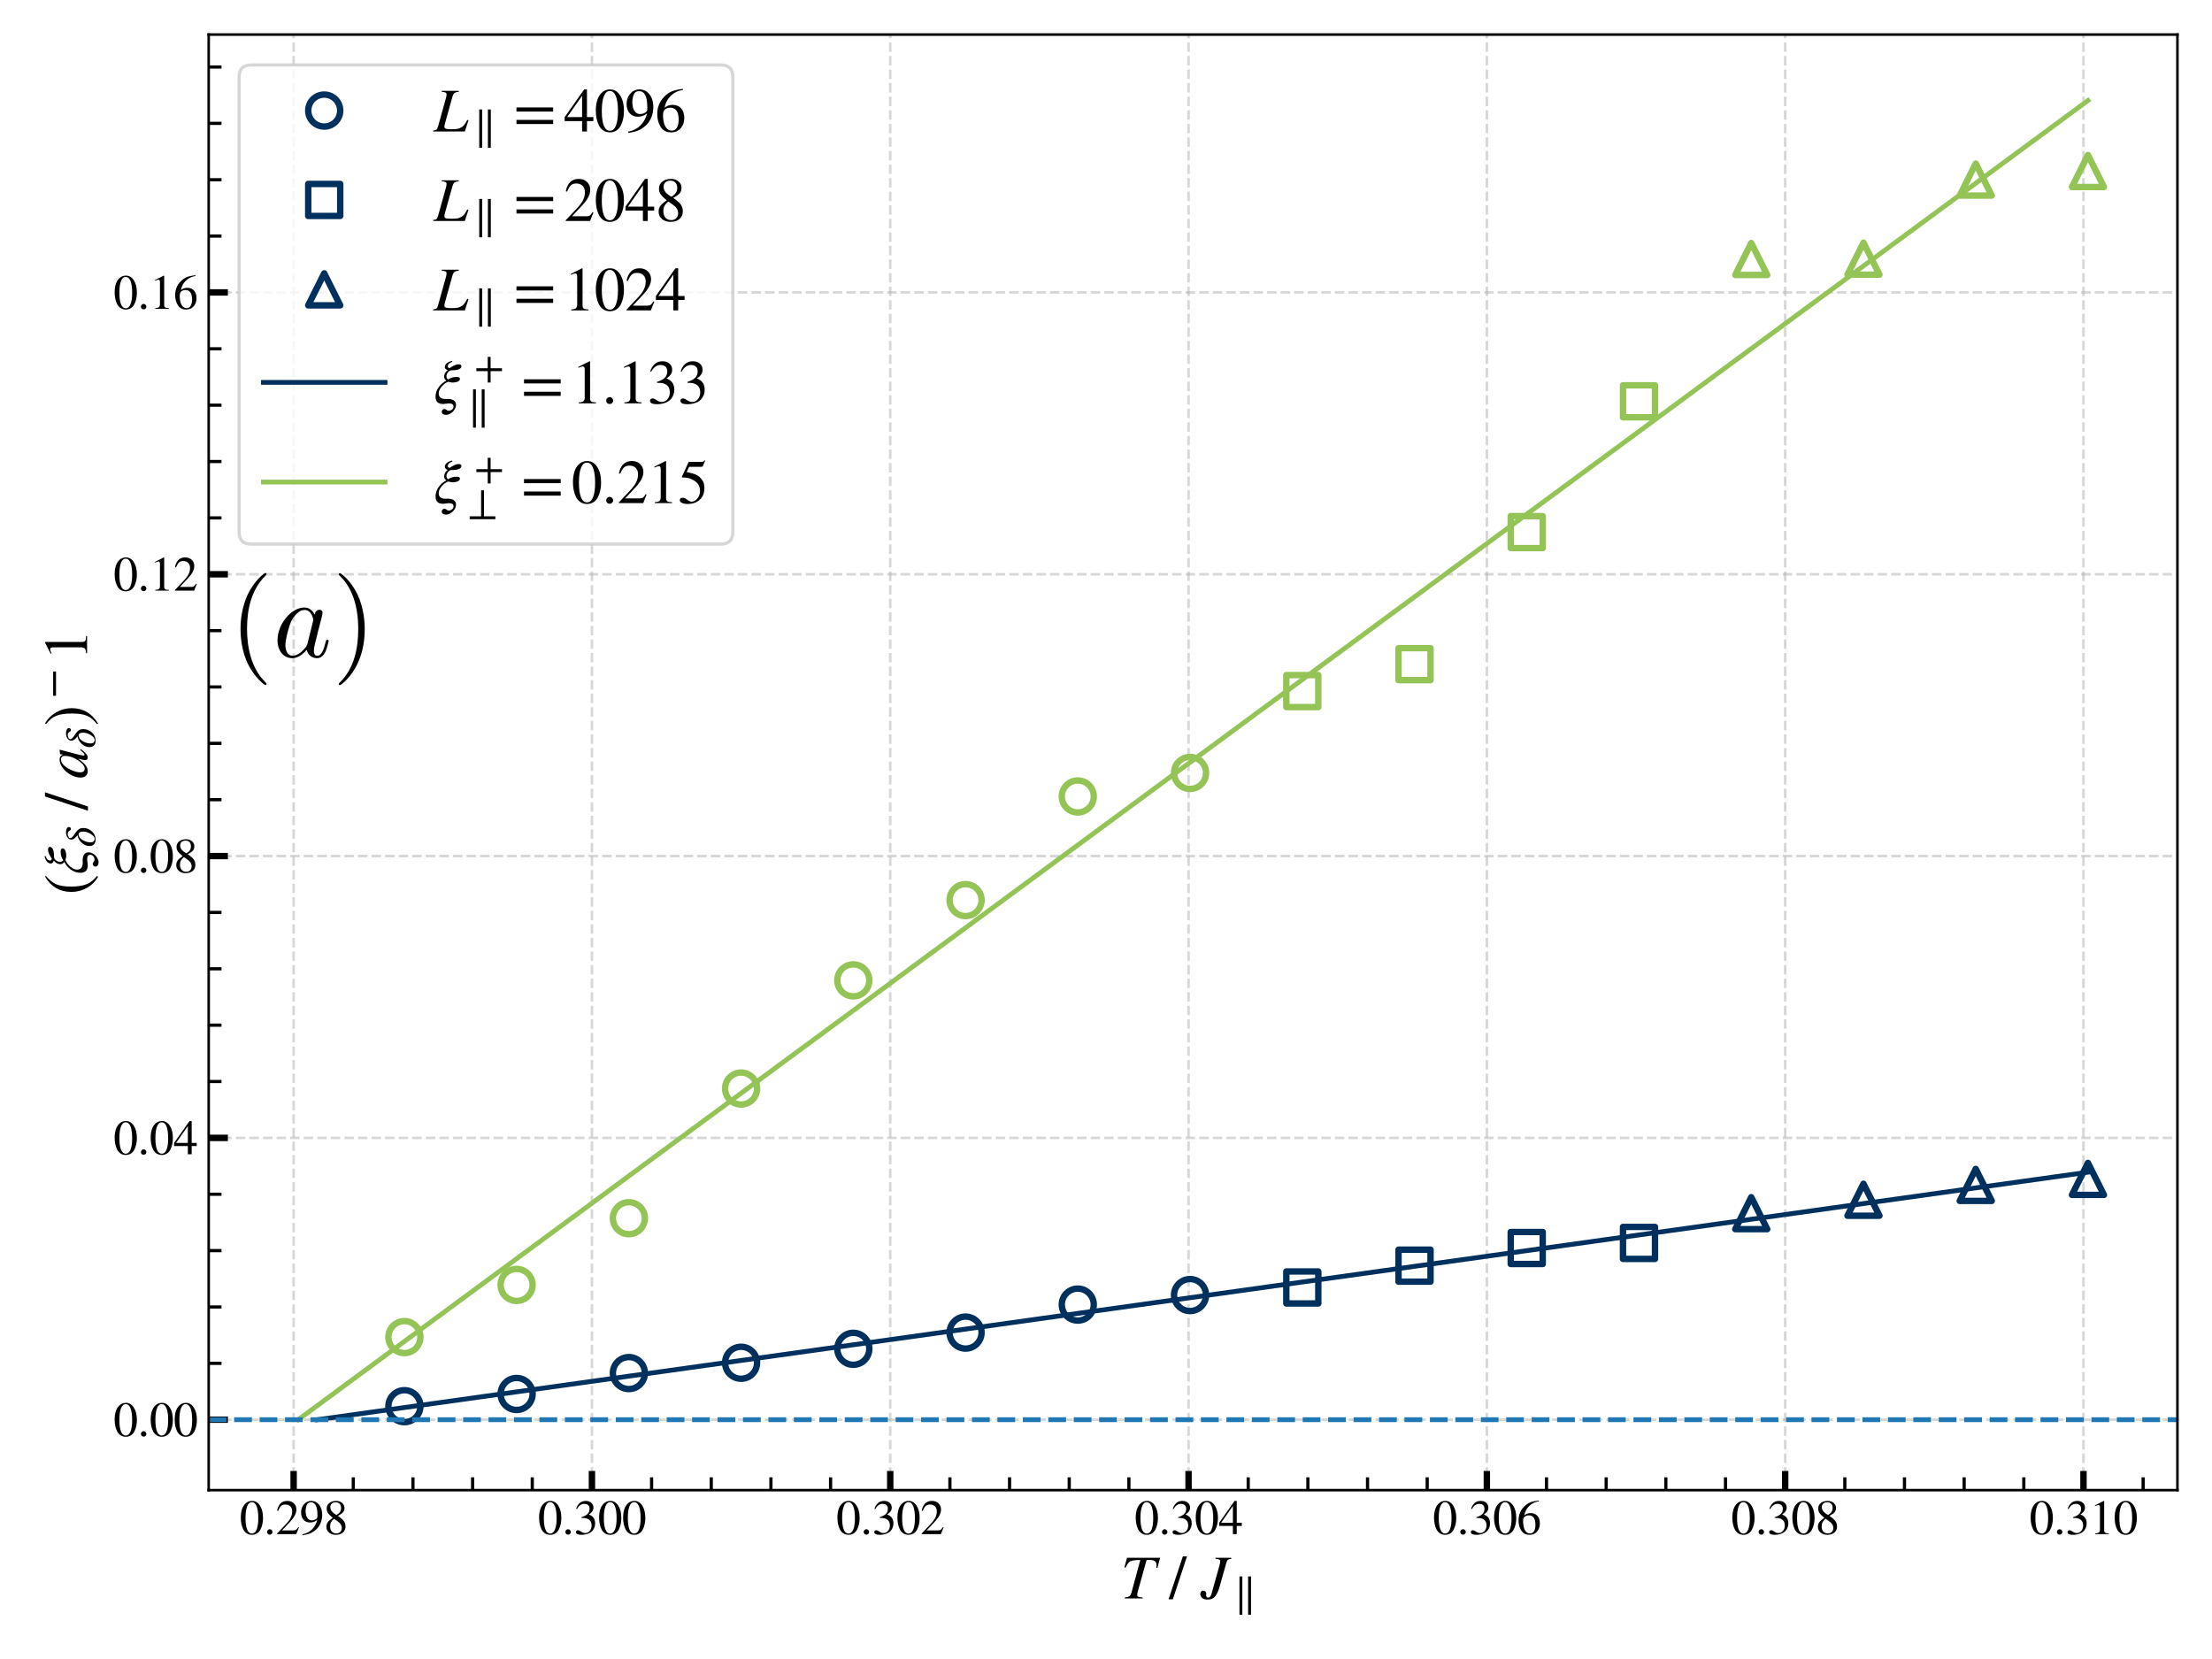 <?xml version="1.0" encoding="UTF-8" standalone="no"?>
<svg
   width="691.2pt"
   height="518.4pt"
   viewBox="0 0 691.2 518.4"
   version="1.1"
   id="svg874"
   sodipodi:docname="xi-inv-divergence-30-3-svg.svg"
   inkscape:version="1.1.2 (0a00cf5339, 2022-02-04)"
   xmlns:inkscape="http://www.inkscape.org/namespaces/inkscape"
   xmlns:sodipodi="http://sodipodi.sourceforge.net/DTD/sodipodi-0.dtd"
   xmlns:xlink="http://www.w3.org/1999/xlink"
   xmlns="http://www.w3.org/2000/svg"
   xmlns:svg="http://www.w3.org/2000/svg"
   xmlns:rdf="http://www.w3.org/1999/02/22-rdf-syntax-ns#"
   xmlns:cc="http://creativecommons.org/ns#"
   xmlns:dc="http://purl.org/dc/elements/1.1/">
  <sodipodi:namedview
     id="namedview876"
     pagecolor="#ffffff"
     bordercolor="#666666"
     borderopacity="1.0"
     inkscape:pageshadow="2"
     inkscape:pageopacity="0.0"
     inkscape:pagecheckerboard="0"
     inkscape:document-units="pt"
     showgrid="false"
     inkscape:zoom="0.63151039"
     inkscape:cx="935.05984"
     inkscape:cy="453.67425"
     inkscape:window-width="2490"
     inkscape:window-height="1376"
     inkscape:window-x="70"
     inkscape:window-y="27"
     inkscape:window-maximized="1"
     inkscape:current-layer="svg874" />
  <defs
     id="defs6">
    <style
       type="text/css"
       id="style4">*{stroke-linejoin: round; stroke-linecap: butt}</style>
  </defs>
  <g
     id="figure_1">
    <g
       id="patch_1">
      <path
         d="M 0 518.4  L 691.2 518.4  L 691.2 0  L 0 0  z "
         style="fill: #ffffff"
         id="path8" />
    </g>
    <g
       id="axes_1">
      <g
         id="patch_2">
        <path
           d="M 65.213 465.637  L 680.4 465.637  L 680.4 10.8  L 65.213 10.8  z "
           style="fill: #ffffff"
           id="path11" />
      </g>
      <g
         id="matplotlib.axis_1">
        <g
           id="xtick_1">
          <g
             id="line2d_1">
            <path
               d="M 278.18 465.637  L 278.18 10.8  "
               clip-path="url(#p2e3b9032fc)"
               style="fill: none; stroke-dasharray: 2.96,1.28; stroke-dashoffset: 0; stroke: #b0b0b0; stroke-opacity: 0.5; stroke-width: 0.8"
               id="path14" />
          </g>
          <g
             id="line2d_2">
            <defs
               id="defs18">
              <path
                 id="mdb0dcfff17"
                 d="M 0 0  L 0 -6  "
                 style="stroke: #000000; stroke-width: 2" />
            </defs>
            <g
               id="g22">
              <use
                 xlink:href="#mdb0dcfff17"
                 x="278.18"
                 y="465.637"
                 style="stroke: #000000; stroke-width: 2"
                 id="use20" />
            </g>
          </g>
          <g
             id="text_1">
            <!-- 0.302 -->
            <g
               transform="translate(261.305 479.381) scale(0.15 -0.15)"
               id="g41">
              <defs
                 id="defs29">
                <path
                   id="STIXGeneral-Regular-30"
                   d="M 3046 2112  Q 3046 1683 2963 1302  Q 2880 922 2717 602  Q 2554 282 2266 96  Q 1978 -90 1600 -90  Q 1210 -90 915 108  Q 621 307 461 640  Q 301 973 227 1350  Q 154 1728 154 2150  Q 154 2746 301 3222  Q 448 3699 790 4012  Q 1133 4326 1626 4326  Q 2253 4326 2649 3712  Q 3046 3098 3046 2112  z M 2432 2080  Q 2432 3091 2217 3625  Q 2003 4160 1587 4160  Q 1190 4160 979 3622  Q 768 3085 768 2106  Q 768 1120 979 598  Q 1190 77 1600 77  Q 2003 77 2217 598  Q 2432 1120 2432 2080  z "
                   transform="scale(0.016)" />
                <path
                   id="STIXGeneral-Regular-2e"
                   d="M 1158 275  Q 1158 134 1052 32  Q 947 -70 800 -70  Q 653 -70 550 32  Q 448 134 448 281  Q 448 429 553 534  Q 659 640 806 640  Q 947 640 1052 531  Q 1158 422 1158 275  z "
                   transform="scale(0.016)" />
                <path
                   id="STIXGeneral-Regular-33"
                   d="M 390 3264  L 288 3290  Q 435 3770 748 4048  Q 1062 4326 1542 4326  Q 1990 4326 2265 4083  Q 2541 3840 2541 3450  Q 2541 2925 1946 2566  Q 2298 2413 2477 2227  Q 2758 1914 2758 1402  Q 2758 890 2464 506  Q 2246 211 1840 60  Q 1434 -90 979 -90  Q 262 -90 262 275  Q 262 378 339 442  Q 416 506 525 506  Q 685 506 915 339  Q 1197 141 1466 141  Q 1818 141 2058 425  Q 2298 710 2298 1120  Q 2298 1856 1632 2048  Q 1434 2112 979 2112  L 979 2202  Q 1338 2323 1517 2432  Q 2035 2726 2035 3290  Q 2035 3610 1852 3776  Q 1670 3942 1344 3942  Q 768 3942 390 3264  z "
                   transform="scale(0.016)" />
                <path
                   id="STIXGeneral-Regular-32"
                   d="M 3034 877  L 2688 0  L 186 0  L 186 77  L 1325 1286  Q 1773 1754 1965 2144  Q 2157 2534 2157 2950  Q 2157 3379 1920 3616  Q 1683 3853 1267 3853  Q 922 3853 720 3673  Q 518 3494 326 3021  L 192 3053  Q 301 3648 630 3987  Q 960 4326 1523 4326  Q 2054 4326 2380 4006  Q 2707 3686 2707 3200  Q 2707 2477 1888 1613  L 832 486  L 2330 486  Q 2541 486 2665 569  Q 2790 653 2944 915  L 3034 877  z "
                   transform="scale(0.016)" />
              </defs>
              <use
                 xlink:href="#STIXGeneral-Regular-30"
                 id="use31" />
              <use
                 xlink:href="#STIXGeneral-Regular-2e"
                 x="50"
                 id="use33" />
              <use
                 xlink:href="#STIXGeneral-Regular-33"
                 x="75"
                 id="use35" />
              <use
                 xlink:href="#STIXGeneral-Regular-30"
                 x="125"
                 id="use37" />
              <use
                 xlink:href="#STIXGeneral-Regular-32"
                 x="175"
                 id="use39" />
            </g>
          </g>
        </g>
        <g
           id="xtick_2">
          <g
             id="line2d_3">
            <path
               d="M 371.395 465.637  L 371.395 10.8  "
               clip-path="url(#p2e3b9032fc)"
               style="fill: none; stroke-dasharray: 2.96,1.28; stroke-dashoffset: 0; stroke: #b0b0b0; stroke-opacity: 0.5; stroke-width: 0.8"
               id="path45" />
          </g>
          <g
             id="line2d_4">
            <g
               id="g50">
              <use
                 xlink:href="#mdb0dcfff17"
                 x="371.395"
                 y="465.637"
                 style="stroke: #000000; stroke-width: 2"
                 id="use48" />
            </g>
          </g>
          <g
             id="text_2">
            <!-- 0.304 -->
            <g
               transform="translate(354.52 479.381) scale(0.15 -0.15)"
               id="g66">
              <defs
                 id="defs54">
                <path
                   id="STIXGeneral-Regular-34"
                   d="M 3027 1069  L 2368 1069  L 2368 0  L 1869 0  L 1869 1069  L 77 1069  L 77 1478  L 2086 4326  L 2368 4326  L 2368 1478  L 3027 1478  L 3027 1069  z M 1869 1478  L 1869 3674  L 333 1478  L 1869 1478  z "
                   transform="scale(0.016)" />
              </defs>
              <use
                 xlink:href="#STIXGeneral-Regular-30"
                 id="use56" />
              <use
                 xlink:href="#STIXGeneral-Regular-2e"
                 x="50"
                 id="use58" />
              <use
                 xlink:href="#STIXGeneral-Regular-33"
                 x="75"
                 id="use60" />
              <use
                 xlink:href="#STIXGeneral-Regular-30"
                 x="125"
                 id="use62" />
              <use
                 xlink:href="#STIXGeneral-Regular-34"
                 x="175"
                 id="use64" />
            </g>
          </g>
        </g>
        <g
           id="xtick_3">
          <g
             id="line2d_5">
            <path
               d="M 184.966 465.637  L 184.966 10.8  "
               clip-path="url(#p2e3b9032fc)"
               style="fill: none; stroke-dasharray: 2.96,1.28; stroke-dashoffset: 0; stroke: #b0b0b0; stroke-opacity: 0.5; stroke-width: 0.8"
               id="path70" />
          </g>
          <g
             id="line2d_6">
            <g
               id="g75">
              <use
                 xlink:href="#mdb0dcfff17"
                 x="184.966"
                 y="465.637"
                 style="stroke: #000000; stroke-width: 2"
                 id="use73" />
            </g>
          </g>
          <g
             id="text_3">
            <!-- 0.300 -->
            <g
               transform="translate(168.091 479.381) scale(0.15 -0.15)"
               id="g88">
              <use
                 xlink:href="#STIXGeneral-Regular-30"
                 id="use78" />
              <use
                 xlink:href="#STIXGeneral-Regular-2e"
                 x="50"
                 id="use80" />
              <use
                 xlink:href="#STIXGeneral-Regular-33"
                 x="75"
                 id="use82" />
              <use
                 xlink:href="#STIXGeneral-Regular-30"
                 x="125"
                 id="use84" />
              <use
                 xlink:href="#STIXGeneral-Regular-30"
                 x="175"
                 id="use86" />
            </g>
          </g>
        </g>
        <g
           id="xtick_4">
          <g
             id="line2d_7">
            <path
               d="M 91.751 465.637  L 91.751 10.8  "
               clip-path="url(#p2e3b9032fc)"
               style="fill: none; stroke-dasharray: 2.96,1.28; stroke-dashoffset: 0; stroke: #b0b0b0; stroke-opacity: 0.5; stroke-width: 0.8"
               id="path92" />
          </g>
          <g
             id="line2d_8">
            <g
               id="g97">
              <use
                 xlink:href="#mdb0dcfff17"
                 x="91.751"
                 y="465.637"
                 style="stroke: #000000; stroke-width: 2"
                 id="use95" />
            </g>
          </g>
          <g
             id="text_4">
            <!-- 0.298 -->
            <g
               transform="translate(74.876 479.381) scale(0.15 -0.15)"
               id="g114">
              <defs
                 id="defs102">
                <path
                   id="STIXGeneral-Regular-39"
                   d="M 378 -141  L 358 -13  Q 1094 115 1603 608  Q 2112 1101 2304 1882  Q 1933 1517 1344 1517  Q 826 1517 509 1875  Q 192 2234 192 2816  Q 192 3462 573 3894  Q 954 4326 1523 4326  Q 2131 4326 2528 3840  Q 2938 3328 2938 2522  Q 2938 1958 2742 1462  Q 2547 966 2170 621  Q 1773 262 1395 105  Q 1018 -51 378 -141  z M 2317 2272  L 2317 2522  Q 2317 4147 1472 4147  Q 1171 4147 1005 3930  Q 909 3802 845 3546  Q 781 3290 781 3034  Q 781 2464 995 2128  Q 1210 1792 1568 1792  Q 1824 1792 2070 1917  Q 2317 2042 2317 2272  z "
                   transform="scale(0.016)" />
                <path
                   id="STIXGeneral-Regular-38"
                   d="M 2848 992  Q 2848 499 2505 204  Q 2163 -90 1587 -90  Q 1050 -90 704 204  Q 358 499 358 954  Q 358 1293 524 1533  Q 691 1773 1190 2125  Q 710 2522 553 2765  Q 397 3008 397 3328  Q 397 3782 745 4054  Q 1094 4326 1638 4326  Q 2106 4326 2410 4060  Q 2714 3795 2714 3411  Q 2714 3059 2531 2848  Q 2349 2637 1856 2374  Q 2432 1990 2640 1689  Q 2848 1389 2848 992  z M 2272 3411  Q 2272 3744 2086 3945  Q 1901 4147 1574 4147  Q 1248 4147 1059 3977  Q 870 3808 870 3513  Q 870 3219 1059 2979  Q 1248 2739 1670 2490  Q 1997 2682 2134 2896  Q 2272 3110 2272 3411  z M 1734 1741  L 1357 1997  Q 1075 1766 960 1545  Q 845 1325 845 1011  Q 845 576 1065 333  Q 1286 90 1658 90  Q 1971 90 2166 285  Q 2362 480 2362 794  Q 2362 1082 2214 1299  Q 2067 1517 1734 1741  z "
                   transform="scale(0.016)" />
              </defs>
              <use
                 xlink:href="#STIXGeneral-Regular-30"
                 id="use104" />
              <use
                 xlink:href="#STIXGeneral-Regular-2e"
                 x="50"
                 id="use106" />
              <use
                 xlink:href="#STIXGeneral-Regular-32"
                 x="75"
                 id="use108" />
              <use
                 xlink:href="#STIXGeneral-Regular-39"
                 x="125"
                 id="use110" />
              <use
                 xlink:href="#STIXGeneral-Regular-38"
                 x="175"
                 id="use112" />
            </g>
          </g>
        </g>
        <g
           id="xtick_5">
          <g
             id="line2d_9">
            <path
               d="M 464.61 465.637  L 464.61 10.8  "
               clip-path="url(#p2e3b9032fc)"
               style="fill: none; stroke-dasharray: 2.96,1.28; stroke-dashoffset: 0; stroke: #b0b0b0; stroke-opacity: 0.5; stroke-width: 0.8"
               id="path118" />
          </g>
          <g
             id="line2d_10">
            <g
               id="g123">
              <use
                 xlink:href="#mdb0dcfff17"
                 x="464.61"
                 y="465.637"
                 style="stroke: #000000; stroke-width: 2"
                 id="use121" />
            </g>
          </g>
          <g
             id="text_5">
            <!-- 0.306 -->
            <g
               transform="translate(447.735 479.381) scale(0.15 -0.15)"
               id="g139">
              <defs
                 id="defs127">
                <path
                   id="STIXGeneral-Regular-36"
                   d="M 2854 4378  L 2867 4275  Q 2112 4154 1606 3664  Q 1101 3174 973 2451  Q 1344 2739 1786 2739  Q 2349 2739 2672 2380  Q 2995 2022 2995 1402  Q 2995 774 2669 378  Q 2291 -90 1651 -90  Q 870 -90 518 557  Q 218 1107 218 1786  Q 218 2835 915 3552  Q 1312 3962 1731 4131  Q 2150 4301 2854 4378  z M 2419 1203  Q 2419 2445 1555 2445  Q 1235 2445 1024 2275  Q 813 2106 813 1702  Q 813 954 1046 522  Q 1280 90 1722 90  Q 2061 90 2240 394  Q 2419 698 2419 1203  z "
                   transform="scale(0.016)" />
              </defs>
              <use
                 xlink:href="#STIXGeneral-Regular-30"
                 id="use129" />
              <use
                 xlink:href="#STIXGeneral-Regular-2e"
                 x="50"
                 id="use131" />
              <use
                 xlink:href="#STIXGeneral-Regular-33"
                 x="75"
                 id="use133" />
              <use
                 xlink:href="#STIXGeneral-Regular-30"
                 x="125"
                 id="use135" />
              <use
                 xlink:href="#STIXGeneral-Regular-36"
                 x="175"
                 id="use137" />
            </g>
          </g>
        </g>
        <g
           id="xtick_6">
          <g
             id="line2d_11">
            <path
               d="M 557.824 465.637  L 557.824 10.8  "
               clip-path="url(#p2e3b9032fc)"
               style="fill: none; stroke-dasharray: 2.96,1.28; stroke-dashoffset: 0; stroke: #b0b0b0; stroke-opacity: 0.5; stroke-width: 0.8"
               id="path143" />
          </g>
          <g
             id="line2d_12">
            <g
               id="g148">
              <use
                 xlink:href="#mdb0dcfff17"
                 x="557.824"
                 y="465.637"
                 style="stroke: #000000; stroke-width: 2"
                 id="use146" />
            </g>
          </g>
          <g
             id="text_6">
            <!-- 0.308 -->
            <g
               transform="translate(540.949 479.381) scale(0.15 -0.15)"
               id="g161">
              <use
                 xlink:href="#STIXGeneral-Regular-30"
                 id="use151" />
              <use
                 xlink:href="#STIXGeneral-Regular-2e"
                 x="50"
                 id="use153" />
              <use
                 xlink:href="#STIXGeneral-Regular-33"
                 x="75"
                 id="use155" />
              <use
                 xlink:href="#STIXGeneral-Regular-30"
                 x="125"
                 id="use157" />
              <use
                 xlink:href="#STIXGeneral-Regular-38"
                 x="175"
                 id="use159" />
            </g>
          </g>
        </g>
        <g
           id="xtick_7">
          <g
             id="line2d_13">
            <path
               d="M 651.039 465.637  L 651.039 10.8  "
               clip-path="url(#p2e3b9032fc)"
               style="fill: none; stroke-dasharray: 2.96,1.28; stroke-dashoffset: 0; stroke: #b0b0b0; stroke-opacity: 0.5; stroke-width: 0.8"
               id="path165" />
          </g>
          <g
             id="line2d_14">
            <g
               id="g170">
              <use
                 xlink:href="#mdb0dcfff17"
                 x="651.039"
                 y="465.637"
                 style="stroke: #000000; stroke-width: 2"
                 id="use168" />
            </g>
          </g>
          <g
             id="text_7">
            <!-- 0.310 -->
            <g
               transform="translate(634.164 479.381) scale(0.15 -0.15)"
               id="g186">
              <defs
                 id="defs174">
                <path
                   id="STIXGeneral-Regular-31"
                   d="M 2522 0  L 755 0  L 755 96  Q 1107 115 1235 227  Q 1363 339 1363 608  L 1363 3482  Q 1363 3795 1171 3795  Q 1082 3795 883 3718  L 710 3654  L 710 3744  L 1856 4326  L 1914 4307  L 1914 486  Q 1914 275 2042 185  Q 2170 96 2522 96  L 2522 0  z "
                   transform="scale(0.016)" />
              </defs>
              <use
                 xlink:href="#STIXGeneral-Regular-30"
                 id="use176" />
              <use
                 xlink:href="#STIXGeneral-Regular-2e"
                 x="50"
                 id="use178" />
              <use
                 xlink:href="#STIXGeneral-Regular-33"
                 x="75"
                 id="use180" />
              <use
                 xlink:href="#STIXGeneral-Regular-31"
                 x="125"
                 id="use182" />
              <use
                 xlink:href="#STIXGeneral-Regular-30"
                 x="175"
                 id="use184" />
            </g>
          </g>
        </g>
        <g
           id="xtick_8">
          <g
             id="line2d_15">
            <defs
               id="defs191">
              <path
                 id="m20d1576ae0"
                 d="M 0 0  L 0 -4  "
                 style="stroke: #000000" />
            </defs>
            <g
               id="g195">
              <use
                 xlink:href="#m20d1576ae0"
                 x="110.394"
                 y="465.637"
                 style="stroke: #000000"
                 id="use193" />
            </g>
          </g>
        </g>
        <g
           id="xtick_9">
          <g
             id="line2d_16">
            <g
               id="g201">
              <use
                 xlink:href="#m20d1576ae0"
                 x="129.037"
                 y="465.637"
                 style="stroke: #000000"
                 id="use199" />
            </g>
          </g>
        </g>
        <g
           id="xtick_10">
          <g
             id="line2d_17">
            <g
               id="g207">
              <use
                 xlink:href="#m20d1576ae0"
                 x="147.68"
                 y="465.637"
                 style="stroke: #000000"
                 id="use205" />
            </g>
          </g>
        </g>
        <g
           id="xtick_11">
          <g
             id="line2d_18">
            <g
               id="g213">
              <use
                 xlink:href="#m20d1576ae0"
                 x="166.323"
                 y="465.637"
                 style="stroke: #000000"
                 id="use211" />
            </g>
          </g>
        </g>
        <g
           id="xtick_12">
          <g
             id="line2d_19">
            <g
               id="g219">
              <use
                 xlink:href="#m20d1576ae0"
                 x="203.609"
                 y="465.637"
                 style="stroke: #000000"
                 id="use217" />
            </g>
          </g>
        </g>
        <g
           id="xtick_13">
          <g
             id="line2d_20">
            <g
               id="g225">
              <use
                 xlink:href="#m20d1576ae0"
                 x="222.252"
                 y="465.637"
                 style="stroke: #000000"
                 id="use223" />
            </g>
          </g>
        </g>
        <g
           id="xtick_14">
          <g
             id="line2d_21">
            <g
               id="g231">
              <use
                 xlink:href="#m20d1576ae0"
                 x="240.895"
                 y="465.637"
                 style="stroke: #000000"
                 id="use229" />
            </g>
          </g>
        </g>
        <g
           id="xtick_15">
          <g
             id="line2d_22">
            <g
               id="g237">
              <use
                 xlink:href="#m20d1576ae0"
                 x="259.538"
                 y="465.637"
                 style="stroke: #000000"
                 id="use235" />
            </g>
          </g>
        </g>
        <g
           id="xtick_16">
          <g
             id="line2d_23">
            <g
               id="g243">
              <use
                 xlink:href="#m20d1576ae0"
                 x="483.253"
                 y="465.637"
                 style="stroke: #000000"
                 id="use241" />
            </g>
          </g>
        </g>
        <g
           id="xtick_17">
          <g
             id="line2d_24">
            <g
               id="g249">
              <use
                 xlink:href="#m20d1576ae0"
                 x="520.538"
                 y="465.637"
                 style="stroke: #000000"
                 id="use247" />
            </g>
          </g>
        </g>
        <g
           id="xtick_18">
          <g
             id="line2d_25">
            <g
               id="g255">
              <use
                 xlink:href="#m20d1576ae0"
                 x="595.11"
                 y="465.637"
                 style="stroke: #000000"
                 id="use253" />
            </g>
          </g>
        </g>
        <g
           id="xtick_19">
          <g
             id="line2d_26">
            <g
               id="g261">
              <use
                 xlink:href="#m20d1576ae0"
                 x="632.396"
                 y="465.637"
                 style="stroke: #000000"
                 id="use259" />
            </g>
          </g>
        </g>
        <g
           id="xtick_20">
          <g
             id="line2d_27">
            <g
               id="g267">
              <use
                 xlink:href="#m20d1576ae0"
                 x="669.682"
                 y="465.637"
                 style="stroke: #000000"
                 id="use265" />
            </g>
          </g>
        </g>
        <g
           id="xtick_21">
          <g
             id="line2d_28">
            <g
               id="g273">
              <use
                 xlink:href="#m20d1576ae0"
                 x="315.466"
                 y="465.637"
                 style="stroke: #000000"
                 id="use271" />
            </g>
          </g>
        </g>
        <g
           id="xtick_22">
          <g
             id="line2d_29">
            <g
               id="g279">
              <use
                 xlink:href="#m20d1576ae0"
                 x="352.752"
                 y="465.637"
                 style="stroke: #000000"
                 id="use277" />
            </g>
          </g>
        </g>
        <g
           id="xtick_23">
          <g
             id="line2d_30">
            <g
               id="g285">
              <use
                 xlink:href="#m20d1576ae0"
                 x="390.038"
                 y="465.637"
                 style="stroke: #000000"
                 id="use283" />
            </g>
          </g>
        </g>
        <g
           id="xtick_24">
          <g
             id="line2d_31">
            <g
               id="g291">
              <use
                 xlink:href="#m20d1576ae0"
                 x="427.324"
                 y="465.637"
                 style="stroke: #000000"
                 id="use289" />
            </g>
          </g>
        </g>
        <g
           id="xtick_25">
          <g
             id="line2d_32">
            <g
               id="g297">
              <use
                 xlink:href="#m20d1576ae0"
                 x="501.895"
                 y="465.637"
                 style="stroke: #000000"
                 id="use295" />
            </g>
          </g>
        </g>
        <g
           id="xtick_26">
          <g
             id="line2d_33">
            <g
               id="g303">
              <use
                 xlink:href="#m20d1576ae0"
                 x="539.181"
                 y="465.637"
                 style="stroke: #000000"
                 id="use301" />
            </g>
          </g>
        </g>
        <g
           id="xtick_27">
          <g
             id="line2d_34">
            <g
               id="g309">
              <use
                 xlink:href="#m20d1576ae0"
                 x="576.467"
                 y="465.637"
                 style="stroke: #000000"
                 id="use307" />
            </g>
          </g>
        </g>
        <g
           id="xtick_28">
          <g
             id="line2d_35">
            <g
               id="g315">
              <use
                 xlink:href="#m20d1576ae0"
                 x="613.753"
                 y="465.637"
                 style="stroke: #000000"
                 id="use313" />
            </g>
          </g>
        </g>
        <g
           id="xtick_29">
          <g
             id="line2d_36">
            <g
               id="g321">
              <use
                 xlink:href="#m20d1576ae0"
                 x="296.823"
                 y="465.637"
                 style="stroke: #000000"
                 id="use319" />
            </g>
          </g>
        </g>
        <g
           id="xtick_30">
          <g
             id="line2d_37">
            <g
               id="g327">
              <use
                 xlink:href="#m20d1576ae0"
                 x="334.109"
                 y="465.637"
                 style="stroke: #000000"
                 id="use325" />
            </g>
          </g>
        </g>
        <g
           id="xtick_31">
          <g
             id="line2d_38">
            <g
               id="g333">
              <use
                 xlink:href="#m20d1576ae0"
                 x="408.681"
                 y="465.637"
                 style="stroke: #000000"
                 id="use331" />
            </g>
          </g>
        </g>
        <g
           id="xtick_32">
          <g
             id="line2d_39">
            <g
               id="g339">
              <use
                 xlink:href="#m20d1576ae0"
                 x="445.967"
                 y="465.637"
                 style="stroke: #000000"
                 id="use337" />
            </g>
          </g>
        </g>
        <g
           id="text_8">
          <!-- $T~/~ J_\parallel$ -->
          <g
             transform="translate(350.196 499.557) scale(0.19 -0.19)"
             id="g357">
            <defs
               id="defs347">
              <path
                 id="STIXGeneral-Italic-54"
                 d="M 4051 4179  L 3770 3130  L 3661 3142  Q 3680 3302 3680 3437  Q 3680 3955 3034 3955  L 2662 3955  L 1786 819  Q 1696 506 1696 397  Q 1696 250 1766 195  Q 1837 141 2035 122  L 2259 102  L 2259 0  L 416 0  L 416 102  Q 749 134 889 230  Q 1030 326 1101 582  L 2016 3955  Q 1254 3955 988 3817  Q 723 3680 493 3162  L 378 3187  L 646 4179  L 4051 4179  z "
                 transform="scale(0.016)" />
              <path
                 id="STIXGeneral-Regular-2f"
                 d="M 1837 4326  L 378 -90  L -58 -90  L 1408 4326  L 1837 4326  z "
                 transform="scale(0.016)" />
              <path
                 id="STIXGeneral-Italic-4a"
                 d="M 3142 4179  L 3142 4077  Q 2867 4038 2784 3964  Q 2701 3891 2618 3603  L 1958 1254  Q 1773 589 1504 237  Q 1235 -115 710 -115  Q 371 -115 166 38  Q -38 192 -38 448  Q -38 602 42 704  Q 122 806 250 806  Q 378 806 477 720  Q 576 634 576 512  Q 576 474 566 419  Q 557 365 557 339  Q 557 90 781 90  Q 1005 90 1120 499  L 1933 3405  Q 2010 3686 2010 3814  Q 2010 3942 1914 3996  Q 1818 4051 1517 4077  L 1517 4179  L 3142 4179  z "
                 transform="scale(0.016)" />
              <path
                 id="STIXGeneral-Regular-2225"
                 d="M 2522 -1210  L 2099 -1210  L 2099 4416  L 2522 4416  L 2522 -1210  z M 1248 -1210  L 826 -1210  L 826 4416  L 1248 4416  L 1248 -1210  z "
                 transform="scale(0.016)" />
            </defs>
            <use
               xlink:href="#STIXGeneral-Italic-54"
               transform="translate(0 0.406)"
               id="use349" />
            <use
               xlink:href="#STIXGeneral-Regular-2f"
               transform="translate(79.666 0.406)"
               id="use351" />
            <use
               xlink:href="#STIXGeneral-Italic-4a"
               transform="translate(131.533 0.406)"
               id="use353" />
            <use
               xlink:href="#STIXGeneral-Regular-2225"
               transform="translate(186.041 -12.822) scale(0.7)"
               id="use355" />
          </g>
        </g>
      </g>
      <g
         id="matplotlib.axis_2">
        <g
           id="ytick_1">
          <g
             id="line2d_40">
            <path
               d="M 65.213 443.622  L 680.4 443.622  "
               clip-path="url(#p2e3b9032fc)"
               style="fill: none; stroke-dasharray: 2.96,1.28; stroke-dashoffset: 0; stroke: #b0b0b0; stroke-opacity: 0.5; stroke-width: 0.8"
               id="path361" />
          </g>
          <g
             id="line2d_41">
            <defs
               id="defs365">
              <path
                 id="md077af7c9b"
                 d="M 0 0  L 6 0  "
                 style="stroke: #000000; stroke-width: 2" />
            </defs>
            <g
               id="g369">
              <use
                 xlink:href="#md077af7c9b"
                 x="65.213"
                 y="443.622"
                 style="stroke: #000000; stroke-width: 2"
                 id="use367" />
            </g>
          </g>
          <g
             id="text_9">
            <!-- 0.00 -->
            <g
               transform="translate(35.462 448.744) scale(0.15 -0.15)"
               id="g380">
              <use
                 xlink:href="#STIXGeneral-Regular-30"
                 id="use372" />
              <use
                 xlink:href="#STIXGeneral-Regular-2e"
                 x="50"
                 id="use374" />
              <use
                 xlink:href="#STIXGeneral-Regular-30"
                 x="75"
                 id="use376" />
              <use
                 xlink:href="#STIXGeneral-Regular-30"
                 x="125"
                 id="use378" />
            </g>
          </g>
        </g>
        <g
           id="ytick_2">
          <g
             id="line2d_42">
            <path
               d="M 65.213 267.501  L 680.4 267.501  "
               clip-path="url(#p2e3b9032fc)"
               style="fill: none; stroke-dasharray: 2.96,1.28; stroke-dashoffset: 0; stroke: #b0b0b0; stroke-opacity: 0.5; stroke-width: 0.8"
               id="path384" />
          </g>
          <g
             id="line2d_43">
            <g
               id="g389">
              <use
                 xlink:href="#md077af7c9b"
                 x="65.213"
                 y="267.501"
                 style="stroke: #000000; stroke-width: 2"
                 id="use387" />
            </g>
          </g>
          <g
             id="text_10">
            <!-- 0.08 -->
            <g
               transform="translate(35.462 272.624) scale(0.15 -0.15)"
               id="g400">
              <use
                 xlink:href="#STIXGeneral-Regular-30"
                 id="use392" />
              <use
                 xlink:href="#STIXGeneral-Regular-2e"
                 x="50"
                 id="use394" />
              <use
                 xlink:href="#STIXGeneral-Regular-30"
                 x="75"
                 id="use396" />
              <use
                 xlink:href="#STIXGeneral-Regular-38"
                 x="125"
                 id="use398" />
            </g>
          </g>
        </g>
        <g
           id="ytick_3">
          <g
             id="line2d_44">
            <path
               d="M 65.213 179.441  L 680.4 179.441  "
               clip-path="url(#p2e3b9032fc)"
               style="fill: none; stroke-dasharray: 2.96,1.28; stroke-dashoffset: 0; stroke: #b0b0b0; stroke-opacity: 0.5; stroke-width: 0.8"
               id="path404" />
          </g>
          <g
             id="line2d_45">
            <g
               id="g409">
              <use
                 xlink:href="#md077af7c9b"
                 x="65.213"
                 y="179.441"
                 style="stroke: #000000; stroke-width: 2"
                 id="use407" />
            </g>
          </g>
          <g
             id="text_11">
            <!-- 0.12 -->
            <g
               transform="translate(35.462 184.563) scale(0.15 -0.15)"
               id="g420">
              <use
                 xlink:href="#STIXGeneral-Regular-30"
                 id="use412" />
              <use
                 xlink:href="#STIXGeneral-Regular-2e"
                 x="50"
                 id="use414" />
              <use
                 xlink:href="#STIXGeneral-Regular-31"
                 x="75"
                 id="use416" />
              <use
                 xlink:href="#STIXGeneral-Regular-32"
                 x="125"
                 id="use418" />
            </g>
          </g>
        </g>
        <g
           id="ytick_4">
          <g
             id="line2d_46">
            <path
               d="M 65.213 91.381  L 680.4 91.381  "
               clip-path="url(#p2e3b9032fc)"
               style="fill: none; stroke-dasharray: 2.96,1.28; stroke-dashoffset: 0; stroke: #b0b0b0; stroke-opacity: 0.5; stroke-width: 0.8"
               id="path424" />
          </g>
          <g
             id="line2d_47">
            <g
               id="g429">
              <use
                 xlink:href="#md077af7c9b"
                 x="65.213"
                 y="91.381"
                 style="stroke: #000000; stroke-width: 2"
                 id="use427" />
            </g>
          </g>
          <g
             id="text_12">
            <!-- 0.16 -->
            <g
               transform="translate(35.462 96.503) scale(0.15 -0.15)"
               id="g440">
              <use
                 xlink:href="#STIXGeneral-Regular-30"
                 id="use432" />
              <use
                 xlink:href="#STIXGeneral-Regular-2e"
                 x="50"
                 id="use434" />
              <use
                 xlink:href="#STIXGeneral-Regular-31"
                 x="75"
                 id="use436" />
              <use
                 xlink:href="#STIXGeneral-Regular-36"
                 x="125"
                 id="use438" />
            </g>
          </g>
        </g>
        <g
           id="ytick_5">
          <g
             id="line2d_48">
            <path
               d="M 65.213 355.561  L 680.4 355.561  "
               clip-path="url(#p2e3b9032fc)"
               style="fill: none; stroke-dasharray: 2.96,1.28; stroke-dashoffset: 0; stroke: #b0b0b0; stroke-opacity: 0.5; stroke-width: 0.8"
               id="path444" />
          </g>
          <g
             id="line2d_49">
            <g
               id="g449">
              <use
                 xlink:href="#md077af7c9b"
                 x="65.213"
                 y="355.561"
                 style="stroke: #000000; stroke-width: 2"
                 id="use447" />
            </g>
          </g>
          <g
             id="text_13">
            <!-- 0.04 -->
            <g
               transform="translate(35.462 360.684) scale(0.15 -0.15)"
               id="g460">
              <use
                 xlink:href="#STIXGeneral-Regular-30"
                 id="use452" />
              <use
                 xlink:href="#STIXGeneral-Regular-2e"
                 x="50"
                 id="use454" />
              <use
                 xlink:href="#STIXGeneral-Regular-30"
                 x="75"
                 id="use456" />
              <use
                 xlink:href="#STIXGeneral-Regular-34"
                 x="125"
                 id="use458" />
            </g>
          </g>
        </g>
        <g
           id="ytick_6">
          <g
             id="line2d_50">
            <defs
               id="defs465">
              <path
                 id="m2142972d4e"
                 d="M 0 0  L 4 0  "
                 style="stroke: #000000" />
            </defs>
            <g
               id="g469">
              <use
                 xlink:href="#m2142972d4e"
                 x="65.213"
                 y="302.725"
                 style="stroke: #000000"
                 id="use467" />
            </g>
          </g>
        </g>
        <g
           id="ytick_7">
          <g
             id="line2d_51">
            <g
               id="g475">
              <use
                 xlink:href="#m2142972d4e"
                 x="65.213"
                 y="144.217"
                 style="stroke: #000000"
                 id="use473" />
            </g>
          </g>
        </g>
        <g
           id="ytick_8">
          <g
             id="line2d_52">
            <g
               id="g481">
              <use
                 xlink:href="#m2142972d4e"
                 x="65.213"
                 y="126.605"
                 style="stroke: #000000"
                 id="use479" />
            </g>
          </g>
        </g>
        <g
           id="ytick_9">
          <g
             id="line2d_53">
            <g
               id="g487">
              <use
                 xlink:href="#m2142972d4e"
                 x="65.213"
                 y="73.769"
                 style="stroke: #000000"
                 id="use485" />
            </g>
          </g>
        </g>
        <g
           id="ytick_10">
          <g
             id="line2d_54">
            <g
               id="g493">
              <use
                 xlink:href="#m2142972d4e"
                 x="65.213"
                 y="161.829"
                 style="stroke: #000000"
                 id="use491" />
            </g>
          </g>
        </g>
        <g
           id="ytick_11">
          <g
             id="line2d_55">
            <g
               id="g499">
              <use
                 xlink:href="#m2142972d4e"
                 x="65.213"
                 y="108.993"
                 style="stroke: #000000"
                 id="use497" />
            </g>
          </g>
        </g>
        <g
           id="ytick_12">
          <g
             id="line2d_56">
            <g
               id="g505">
              <use
                 xlink:href="#m2142972d4e"
                 x="65.213"
                 y="56.157"
                 style="stroke: #000000"
                 id="use503" />
            </g>
          </g>
        </g>
        <g
           id="ytick_13">
          <g
             id="line2d_57">
            <g
               id="g511">
              <use
                 xlink:href="#m2142972d4e"
                 x="65.213"
                 y="38.545"
                 style="stroke: #000000"
                 id="use509" />
            </g>
          </g>
        </g>
        <g
           id="ytick_14">
          <g
             id="line2d_58">
            <g
               id="g517">
              <use
                 xlink:href="#m2142972d4e"
                 x="65.213"
                 y="20.933"
                 style="stroke: #000000"
                 id="use515" />
            </g>
          </g>
        </g>
        <g
           id="ytick_15">
          <g
             id="line2d_59">
            <g
               id="g523">
              <use
                 xlink:href="#m2142972d4e"
                 x="65.213"
                 y="337.949"
                 style="stroke: #000000"
                 id="use521" />
            </g>
          </g>
        </g>
        <g
           id="ytick_16">
          <g
             id="line2d_60">
            <g
               id="g529">
              <use
                 xlink:href="#m2142972d4e"
                 x="65.213"
                 y="320.337"
                 style="stroke: #000000"
                 id="use527" />
            </g>
          </g>
        </g>
        <g
           id="ytick_17">
          <g
             id="line2d_61">
            <g
               id="g535">
              <use
                 xlink:href="#m2142972d4e"
                 x="65.213"
                 y="214.665"
                 style="stroke: #000000"
                 id="use533" />
            </g>
          </g>
        </g>
        <g
           id="ytick_18">
          <g
             id="line2d_62">
            <g
               id="g541">
              <use
                 xlink:href="#m2142972d4e"
                 x="65.213"
                 y="197.053"
                 style="stroke: #000000"
                 id="use539" />
            </g>
          </g>
        </g>
        <g
           id="ytick_19">
          <g
             id="line2d_63">
            <g
               id="g547">
              <use
                 xlink:href="#m2142972d4e"
                 x="65.213"
                 y="373.174"
                 style="stroke: #000000"
                 id="use545" />
            </g>
          </g>
        </g>
        <g
           id="ytick_20">
          <g
             id="line2d_64">
            <g
               id="g553">
              <use
                 xlink:href="#m2142972d4e"
                 x="65.213"
                 y="232.277"
                 style="stroke: #000000"
                 id="use551" />
            </g>
          </g>
        </g>
        <g
           id="ytick_21">
          <g
             id="line2d_65">
            <g
               id="g559">
              <use
                 xlink:href="#m2142972d4e"
                 x="65.213"
                 y="390.786"
                 style="stroke: #000000"
                 id="use557" />
            </g>
          </g>
        </g>
        <g
           id="ytick_22">
          <g
             id="line2d_66">
            <g
               id="g565">
              <use
                 xlink:href="#m2142972d4e"
                 x="65.213"
                 y="408.398"
                 style="stroke: #000000"
                 id="use563" />
            </g>
          </g>
        </g>
        <g
           id="ytick_23">
          <g
             id="line2d_67">
            <g
               id="g571">
              <use
                 xlink:href="#m2142972d4e"
                 x="65.213"
                 y="285.113"
                 style="stroke: #000000"
                 id="use569" />
            </g>
          </g>
        </g>
        <g
           id="ytick_24">
          <g
             id="line2d_68">
            <g
               id="g577">
              <use
                 xlink:href="#m2142972d4e"
                 x="65.213"
                 y="249.889"
                 style="stroke: #000000"
                 id="use575" />
            </g>
          </g>
        </g>
        <g
           id="ytick_25">
          <g
             id="line2d_69">
            <g
               id="g583">
              <use
                 xlink:href="#m2142972d4e"
                 x="65.213"
                 y="426.01"
                 style="stroke: #000000"
                 id="use581" />
            </g>
          </g>
        </g>
        <g
           id="text_14">
          <!-- $(\xi_\delta ~/~ a_\delta)^-1$ -->
          <g
             transform="translate(27.339 279.638) rotate(-90) scale(0.19 -0.19)"
             id="g613">
            <defs
               id="defs593">
              <path
                 id="STIXGeneral-Regular-28"
                 d="M 1946 -1030  L 1869 -1133  Q 1126 -710 716 32  Q 307 774 307 1613  Q 307 3386 1888 4326  L 1946 4224  Q 1293 3667 1075 3126  Q 858 2586 858 1632  Q 858 685 1082 96  Q 1306 -493 1946 -1030  z "
                 transform="scale(0.016)" />
              <path
                 id="STIXGeneral-Italic-3be"
                 d="M 1894 4371  L 1920 4269  Q 1453 4115 1453 3808  Q 1453 3654 1638 3622  Q 2221 4013 2554 4013  Q 2854 4013 2854 3814  Q 2854 3622 2601 3510  Q 2349 3398 1856 3398  Q 1619 3398 1465 3180  Q 1312 2963 1312 2790  Q 1312 2573 1478 2451  Q 1856 2714 2362 2714  Q 2701 2714 2701 2522  Q 2701 2406 2617 2326  Q 2534 2246 2406 2208  Q 2278 2170 2169 2154  Q 2061 2138 1965 2138  Q 1779 2138 1504 2221  Q 1158 2106 841 1741  Q 525 1376 518 1043  Q 518 730 694 589  Q 870 448 1216 448  Q 1261 448 1350 451  Q 1440 454 1459 454  Q 1862 454 2080 294  Q 2298 134 2298 -134  Q 2298 -422 2118 -678  Q 1978 -896 1728 -1040  Q 1478 -1184 1261 -1184  Q 1082 -1184 957 -1101  Q 832 -1018 832 -851  Q 832 -742 909 -662  Q 986 -582 1107 -582  Q 1210 -582 1328 -675  Q 1446 -768 1523 -768  Q 1734 -768 1888 -643  Q 2042 -518 2042 -326  Q 2042 -6 1555 -6  Q 1472 -6 1270 -38  Q 1069 -70 973 -70  Q 192 -70 192 685  Q 198 1210 508 1651  Q 819 2093 1312 2336  Q 1075 2496 1075 2739  Q 1075 3117 1446 3424  Q 1363 3424 1254 3510  Q 1146 3597 1146 3712  Q 1146 4179 1894 4371  z "
                 transform="scale(0.016)" />
              <path
                 id="STIXGeneral-Italic-3b4"
                 d="M 2944 3866  Q 2944 3744 2883 3651  Q 2822 3558 2694 3558  Q 2579 3558 2508 3606  Q 2438 3654 2403 3721  Q 2368 3789 2323 3856  Q 2278 3923 2179 3971  Q 2080 4019 1920 4019  Q 1715 4019 1516 3916  Q 1318 3814 1318 3648  Q 1318 3482 1484 3328  Q 1651 3174 1942 2985  Q 2234 2797 2381 2656  Q 2605 2445 2701 2249  Q 2797 2054 2797 1709  Q 2797 1037 2313 483  Q 1830 -70 1101 -70  Q 646 -70 400 166  Q 154 403 154 838  Q 154 1453 640 1981  Q 1126 2509 1741 2566  Q 1690 2618 1526 2771  Q 1363 2925 1299 2998  Q 1235 3072 1164 3203  Q 1094 3334 1094 3456  Q 1094 3744 1286 3939  Q 1478 4134 1712 4204  Q 1946 4275 2176 4275  Q 2458 4275 2701 4169  Q 2944 4064 2944 3866  z M 2278 1702  Q 2278 2086 2156 2259  Q 2035 2432 1850 2432  Q 1427 2432 1059 1869  Q 691 1306 691 646  Q 691 384 828 224  Q 966 64 1190 64  Q 1466 64 1728 371  Q 1990 678 2134 1056  Q 2278 1434 2278 1702  z "
                 transform="scale(0.016)" />
              <path
                 id="STIXGeneral-Italic-61"
                 d="M 2963 710  L 3046 640  Q 2688 205 2518 70  Q 2349 -64 2157 -64  Q 1901 -64 1901 198  Q 1901 358 2048 934  Q 1690 397 1389 163  Q 1088 -70 749 -70  Q 467 -70 288 125  Q 109 320 109 672  Q 109 1158 387 1664  Q 666 2170 1094 2496  Q 1523 2822 1939 2822  Q 2368 2822 2451 2451  L 2522 2758  L 2541 2778  L 2931 2822  L 2976 2803  Q 2970 2778 2938 2669  Q 2368 595 2368 346  Q 2368 262 2458 262  Q 2554 262 2790 525  L 2963 710  z M 2336 2310  Q 2336 2477 2240 2579  Q 2144 2682 1978 2682  Q 1542 2682 1139 2093  Q 928 1779 787 1395  Q 646 1011 646 717  Q 646 243 1030 243  Q 1408 243 1843 870  Q 2336 1581 2336 2310  z "
                 transform="scale(0.016)" />
              <path
                 id="STIXGeneral-Regular-29"
                 d="M 186 4224  L 262 4326  Q 992 3891 1408 3148  Q 1824 2406 1824 1581  Q 1824 -166 243 -1133  L 186 -1030  Q 845 -486 1059 54  Q 1274 595 1274 1562  Q 1274 2534 1059 3120  Q 845 3706 186 4224  z "
                 transform="scale(0.016)" />
              <path
                 id="STIXGeneral-Regular-2212"
                 d="M 3974 1408  L 410 1408  L 410 1830  L 3974 1830  L 3974 1408  z "
                 transform="scale(0.016)" />
            </defs>
            <use
               xlink:href="#STIXGeneral-Regular-28"
               transform="translate(0 0.703)"
               id="use595" />
            <use
               xlink:href="#STIXGeneral-Italic-3be"
               transform="translate(33.3 0.703)"
               id="use597" />
            <use
               xlink:href="#STIXGeneral-Italic-3b4"
               transform="translate(78.7 -12.525) scale(0.7)"
               id="use599" />
            <use
               xlink:href="#STIXGeneral-Regular-2f"
               transform="translate(139.376 0.703)"
               id="use601" />
            <use
               xlink:href="#STIXGeneral-Italic-61"
               transform="translate(191.242 0.703)"
               id="use603" />
            <use
               xlink:href="#STIXGeneral-Italic-3b4"
               transform="translate(241.342 -12.525) scale(0.7)"
               id="use605" />
            <use
               xlink:href="#STIXGeneral-Regular-29"
               transform="translate(277.952 0.703)"
               id="use607" />
            <use
               xlink:href="#STIXGeneral-Regular-2212"
               transform="translate(322.903 35.978) scale(0.7)"
               id="use609" />
            <use
               xlink:href="#STIXGeneral-Regular-31"
               transform="translate(385.37 0.703)"
               id="use611" />
          </g>
        </g>
      </g>
      <g
         id="line2d_70">
        <defs
           id="defs618">
          <path
             id="mc3f00ff840"
             d="M 0 5  C 1.326 5 2.598 4.473 3.536 3.536  C 4.473 2.598 5 1.326 5 0  C 5 -1.326 4.473 -2.598 3.536 -3.536  C 2.598 -4.473 1.326 -5 0 -5  C -1.326 -5 -2.598 -4.473 -3.536 -3.536  C -4.473 -2.598 -5 -1.326 -5 0  C -5 1.326 -4.473 2.598 -3.536 3.536  C -2.598 4.473 -1.326 5 0 5  z "
             style="stroke: #00305d; stroke-width: 2" />
        </defs>
        <g
           clip-path="url(#p2e3b9032fc)"
           id="g636">
          <use
             xlink:href="#mc3f00ff840"
             x="126.365"
             y="439.4"
             style="fill-opacity: 0; stroke: #00305d; stroke-width: 2"
             id="use620" />
          <use
             xlink:href="#mc3f00ff840"
             x="161.429"
             y="435.583"
             style="fill-opacity: 0; stroke: #00305d; stroke-width: 2"
             id="use622" />
          <use
             xlink:href="#mc3f00ff840"
             x="196.509"
             y="429.052"
             style="fill-opacity: 0; stroke: #00305d; stroke-width: 2"
             id="use624" />
          <use
             xlink:href="#mc3f00ff840"
             x="231.573"
             y="425.832"
             style="fill-opacity: 0; stroke: #00305d; stroke-width: 2"
             id="use626" />
          <use
             xlink:href="#mc3f00ff840"
             x="266.637"
             y="421.47"
             style="fill-opacity: 0; stroke: #00305d; stroke-width: 2"
             id="use628" />
          <use
             xlink:href="#mc3f00ff840"
             x="301.717"
             y="416.408"
             style="fill-opacity: 0; stroke: #00305d; stroke-width: 2"
             id="use630" />
          <use
             xlink:href="#mc3f00ff840"
             x="336.781"
             y="407.658"
             style="fill-opacity: 0; stroke: #00305d; stroke-width: 2"
             id="use632" />
          <use
             xlink:href="#mc3f00ff840"
             x="371.861"
             y="404.676"
             style="fill-opacity: 0; stroke: #00305d; stroke-width: 2"
             id="use634" />
        </g>
      </g>
      <g
         id="line2d_71">
        <defs
           id="defs640">
          <path
             id="mca05fe9420"
             d="M -5 5  L 5 5  L 5 -5  L -5 -5  z "
             style="stroke: #00305d; stroke-width: 2; stroke-linejoin: miter" />
        </defs>
        <g
           clip-path="url(#p2e3b9032fc)"
           id="g650">
          <use
             xlink:href="#mca05fe9420"
             x="406.941"
             y="402.304"
             style="fill-opacity: 0; stroke: #00305d; stroke-width: 2; stroke-linejoin: miter"
             id="use642" />
          <use
             xlink:href="#mca05fe9420"
             x="442.005"
             y="395.49"
             style="fill-opacity: 0; stroke: #00305d; stroke-width: 2; stroke-linejoin: miter"
             id="use644" />
          <use
             xlink:href="#mca05fe9420"
             x="477.069"
             y="389.971"
             style="fill-opacity: 0; stroke: #00305d; stroke-width: 2; stroke-linejoin: miter"
             id="use646" />
          <use
             xlink:href="#mca05fe9420"
             x="512.149"
             y="388.383"
             style="fill-opacity: 0; stroke: #00305d; stroke-width: 2; stroke-linejoin: miter"
             id="use648" />
        </g>
      </g>
      <g
         id="line2d_72">
        <defs
           id="defs654">
          <path
             id="mc2dbb23d7e"
             d="M 0 -5  L -5 5  L 5 5  z "
             style="stroke: #00305d; stroke-width: 2; stroke-linejoin: miter" />
        </defs>
        <g
           clip-path="url(#p2e3b9032fc)"
           id="g664">
          <use
             xlink:href="#mc2dbb23d7e"
             x="547.229"
             y="379.089"
             style="fill-opacity: 0; stroke: #00305d; stroke-width: 2; stroke-linejoin: miter"
             id="use656" />
          <use
             xlink:href="#mc2dbb23d7e"
             x="582.293"
             y="374.891"
             style="fill-opacity: 0; stroke: #00305d; stroke-width: 2; stroke-linejoin: miter"
             id="use658" />
          <use
             xlink:href="#mc2dbb23d7e"
             x="617.373"
             y="370.259"
             style="fill-opacity: 0; stroke: #00305d; stroke-width: 2; stroke-linejoin: miter"
             id="use660" />
          <use
             xlink:href="#mc2dbb23d7e"
             x="652.437"
             y="368.379"
             style="fill-opacity: 0; stroke: #00305d; stroke-width: 2; stroke-linejoin: miter"
             id="use662" />
        </g>
      </g>
      <g
         id="line2d_73">
        <defs
           id="defs668">
          <path
             id="m262823b1da"
             d="M 0 5  C 1.326 5 2.598 4.473 3.536 3.536  C 4.473 2.598 5 1.326 5 0  C 5 -1.326 4.473 -2.598 3.536 -3.536  C 2.598 -4.473 1.326 -5 0 -5  C -1.326 -5 -2.598 -4.473 -3.536 -3.536  C -4.473 -2.598 -5 -1.326 -5 0  C -5 1.326 -4.473 2.598 -3.536 3.536  C -2.598 4.473 -1.326 5 0 5  z "
             style="stroke: #94c356; stroke-width: 2" />
        </defs>
        <g
           clip-path="url(#p2e3b9032fc)"
           id="g686">
          <use
             xlink:href="#m262823b1da"
             x="126.365"
             y="417.814"
             style="fill-opacity: 0; stroke: #94c356; stroke-width: 2"
             id="use670" />
          <use
             xlink:href="#m262823b1da"
             x="161.429"
             y="401.513"
             style="fill-opacity: 0; stroke: #94c356; stroke-width: 2"
             id="use672" />
          <use
             xlink:href="#m262823b1da"
             x="196.509"
             y="380.663"
             style="fill-opacity: 0; stroke: #94c356; stroke-width: 2"
             id="use674" />
          <use
             xlink:href="#m262823b1da"
             x="231.573"
             y="340.145"
             style="fill-opacity: 0; stroke: #94c356; stroke-width: 2"
             id="use676" />
          <use
             xlink:href="#m262823b1da"
             x="266.637"
             y="306.341"
             style="fill-opacity: 0; stroke: #94c356; stroke-width: 2"
             id="use678" />
          <use
             xlink:href="#m262823b1da"
             x="301.717"
             y="281.259"
             style="fill-opacity: 0; stroke: #94c356; stroke-width: 2"
             id="use680" />
          <use
             xlink:href="#m262823b1da"
             x="336.781"
             y="248.877"
             style="fill-opacity: 0; stroke: #94c356; stroke-width: 2"
             id="use682" />
          <use
             xlink:href="#m262823b1da"
             x="371.861"
             y="241.525"
             style="fill-opacity: 0; stroke: #94c356; stroke-width: 2"
             id="use684" />
        </g>
      </g>
      <g
         id="line2d_74">
        <defs
           id="defs690">
          <path
             id="m8fb4a24f62"
             d="M -5 5  L 5 5  L 5 -5  L -5 -5  z "
             style="stroke: #94c356; stroke-width: 2; stroke-linejoin: miter" />
        </defs>
        <g
           clip-path="url(#p2e3b9032fc)"
           id="g700">
          <use
             xlink:href="#m8fb4a24f62"
             x="406.941"
             y="215.956"
             style="fill-opacity: 0; stroke: #94c356; stroke-width: 2; stroke-linejoin: miter"
             id="use692" />
          <use
             xlink:href="#m8fb4a24f62"
             x="442.005"
             y="207.534"
             style="fill-opacity: 0; stroke: #94c356; stroke-width: 2; stroke-linejoin: miter"
             id="use694" />
          <use
             xlink:href="#m8fb4a24f62"
             x="477.069"
             y="166.268"
             style="fill-opacity: 0; stroke: #94c356; stroke-width: 2; stroke-linejoin: miter"
             id="use696" />
          <use
             xlink:href="#m8fb4a24f62"
             x="512.149"
             y="125.396"
             style="fill-opacity: 0; stroke: #94c356; stroke-width: 2; stroke-linejoin: miter"
             id="use698" />
        </g>
      </g>
      <g
         id="line2d_75">
        <defs
           id="defs704">
          <path
             id="mf47e2d1771"
             d="M 0 -5  L -5 5  L 5 5  z "
             style="stroke: #94c356; stroke-width: 2; stroke-linejoin: miter" />
        </defs>
        <g
           clip-path="url(#p2e3b9032fc)"
           id="g714">
          <use
             xlink:href="#mf47e2d1771"
             x="547.229"
             y="80.925"
             style="fill-opacity: 0; stroke: #94c356; stroke-width: 2; stroke-linejoin: miter"
             id="use706" />
          <use
             xlink:href="#mf47e2d1771"
             x="582.293"
             y="80.825"
             style="fill-opacity: 0; stroke: #94c356; stroke-width: 2; stroke-linejoin: miter"
             id="use708" />
          <use
             xlink:href="#mf47e2d1771"
             x="617.373"
             y="56.108"
             style="fill-opacity: 0; stroke: #94c356; stroke-width: 2; stroke-linejoin: miter"
             id="use710" />
          <use
             xlink:href="#mf47e2d1771"
             x="652.437"
             y="53.442"
             style="fill-opacity: 0; stroke: #94c356; stroke-width: 2; stroke-linejoin: miter"
             id="use712" />
        </g>
      </g>
      <g
         id="line2d_76">
        <path
           d="M 99.168 443.622  L 126.365 439.82  L 161.429 434.919  L 196.509 430.015  L 231.573 425.114  L 266.637 420.213  L 301.717 415.309  L 336.781 410.408  L 371.861 405.504  L 406.941 400.601  L 442.005 395.699  L 477.069 390.798  L 512.149 385.895  L 547.229 380.991  L 582.293 376.09  L 617.373 371.186  L 652.437 366.285  "
           clip-path="url(#p2e3b9032fc)"
           style="fill: none; stroke: #00305d; stroke-width: 1.5; stroke-linecap: square"
           id="path717" />
      </g>
      <g
         id="line2d_77">
        <path
           d="M 93.176 443.622  L 126.365 419.159  L 161.429 393.314  L 196.509 367.458  L 231.573 341.614  L 266.637 315.769  L 301.717 289.913  L 336.781 264.069  L 371.861 238.213  L 406.941 212.357  L 442.005 186.512  L 477.069 160.668  L 512.149 134.812  L 547.229 108.956  L 582.293 83.111  L 617.373 57.255  L 652.437 31.411  "
           clip-path="url(#p2e3b9032fc)"
           style="fill: none; stroke: #94c356; stroke-width: 1.5; stroke-linecap: square"
           id="path720" />
      </g>
      <g
         id="LineCollection_1">
        <path
           d="M 65.213 443.622  L 680.4 443.622  "
           clip-path="url(#p2e3b9032fc)"
           style="fill: none; stroke-dasharray: 5.55,2.4; stroke-dashoffset: 0; stroke: #1f77b4; stroke-width: 1.5"
           id="path723" />
      </g>
      <g
         id="patch_3">
        <path
           d="M 65.213 465.637  L 65.213 10.8  "
           style="fill: none; stroke: #000000; stroke-width: 0.8; stroke-linejoin: miter; stroke-linecap: square"
           id="path726" />
      </g>
      <g
         id="patch_4">
        <path
           d="M 680.4 465.637  L 680.4 10.8  "
           style="fill: none; stroke: #000000; stroke-width: 0.8; stroke-linejoin: miter; stroke-linecap: square"
           id="path729" />
      </g>
      <g
         id="patch_5">
        <path
           d="M 65.213 465.637  L 680.4 465.637  "
           style="fill: none; stroke: #000000; stroke-width: 0.8; stroke-linejoin: miter; stroke-linecap: square"
           id="path732" />
      </g>
      <g
         id="patch_6">
        <path
           d="M 65.213 10.8  L 680.4 10.8  "
           style="fill: none; stroke: #000000; stroke-width: 0.8; stroke-linejoin: miter; stroke-linecap: square"
           id="path735" />
      </g>
      <g
         id="legend_1">
        <g
           id="patch_7">
          <path
             d="M 78.513 170.02  L 225.192 170.02  Q 228.993 170.02 228.993 166.22  L 228.993 24.1  Q 228.993 20.3 225.192 20.3  L 78.513 20.3  Q 74.713 20.3 74.713 24.1  L 74.713 166.22  Q 74.713 170.02 78.513 170.02  z "
             style="fill: #ffffff; opacity: 0.8; stroke: #cccccc; stroke-linejoin: miter"
             id="path738" />
        </g>
        <g
           id="line2d_78">
          <g
             id="g743">
            <use
               xlink:href="#mc3f00ff840"
               x="101.312"
               y="34.55"
               style="fill-opacity: 0; stroke: #00305d; stroke-width: 2"
               id="use741" />
          </g>
        </g>
        <g
           id="text_15">
          <!-- $L_\parallel = 4096$ -->
          <g
             transform="translate(135.512 41.2) scale(0.19 -0.19)"
             id="g764">
            <defs
               id="defs748">
              <path
                 id="STIXGeneral-Italic-4c"
                 d="M 3578 1152  L 3206 0  L -51 0  L -51 102  Q 218 128 301 211  Q 384 294 474 602  L 1254 3405  Q 1325 3642 1325 3802  Q 1325 3942 1225 4000  Q 1126 4058 832 4077  L 832 4179  L 2579 4179  L 2579 4077  Q 2285 4058 2147 3955  Q 2010 3853 1933 3584  L 1165 838  Q 1101 595 1101 493  Q 1101 346 1241 288  Q 1382 230 1773 230  Q 2266 230 2480 275  Q 2694 320 2925 474  Q 3187 646 3450 1190  L 3578 1152  z "
                 transform="scale(0.016)" />
              <path
                 id="STIXGeneral-Regular-3d"
                 d="M 4077 2048  L 307 2048  L 307 2470  L 4077 2470  L 4077 2048  z M 4077 768  L 307 768  L 307 1190  L 4077 1190  L 4077 768  z "
                 transform="scale(0.016)" />
            </defs>
            <use
               xlink:href="#STIXGeneral-Italic-4c"
               transform="translate(0 0.594)"
               id="use750" />
            <use
               xlink:href="#STIXGeneral-Regular-2225"
               transform="translate(65.708 -12.634) scale(0.7)"
               id="use752" />
            <use
               xlink:href="#STIXGeneral-Regular-3d"
               transform="translate(131.275 0.594)"
               id="use754" />
            <use
               xlink:href="#STIXGeneral-Regular-34"
               transform="translate(214.215 0.594)"
               id="use756" />
            <use
               xlink:href="#STIXGeneral-Regular-30"
               transform="translate(264.215 0.594)"
               id="use758" />
            <use
               xlink:href="#STIXGeneral-Regular-39"
               transform="translate(314.215 0.594)"
               id="use760" />
            <use
               xlink:href="#STIXGeneral-Regular-36"
               transform="translate(364.215 0.594)"
               id="use762" />
          </g>
        </g>
        <g
           id="line2d_79">
          <g
             id="g769">
            <use
               xlink:href="#mca05fe9420"
               x="101.312"
               y="62.48"
               style="fill-opacity: 0; stroke: #00305d; stroke-width: 2; stroke-linejoin: miter"
               id="use767" />
          </g>
        </g>
        <g
           id="text_16">
          <!-- $L_\parallel = 2048$ -->
          <g
             transform="translate(135.512 69.13) scale(0.19 -0.19)"
             id="g786">
            <use
               xlink:href="#STIXGeneral-Italic-4c"
               transform="translate(0 0.406)"
               id="use772" />
            <use
               xlink:href="#STIXGeneral-Regular-2225"
               transform="translate(65.708 -12.822) scale(0.7)"
               id="use774" />
            <use
               xlink:href="#STIXGeneral-Regular-3d"
               transform="translate(131.275 0.406)"
               id="use776" />
            <use
               xlink:href="#STIXGeneral-Regular-32"
               transform="translate(214.215 0.406)"
               id="use778" />
            <use
               xlink:href="#STIXGeneral-Regular-30"
               transform="translate(264.215 0.406)"
               id="use780" />
            <use
               xlink:href="#STIXGeneral-Regular-34"
               transform="translate(314.215 0.406)"
               id="use782" />
            <use
               xlink:href="#STIXGeneral-Regular-38"
               transform="translate(364.215 0.406)"
               id="use784" />
          </g>
        </g>
        <g
           id="line2d_80">
          <g
             id="g791">
            <use
               xlink:href="#mc2dbb23d7e"
               x="101.312"
               y="90.41"
               style="fill-opacity: 0; stroke: #00305d; stroke-width: 2; stroke-linejoin: miter"
               id="use789" />
          </g>
        </g>
        <g
           id="text_17">
          <!-- $L_\parallel = 1024$ -->
          <g
             transform="translate(135.512 97.06) scale(0.19 -0.19)"
             id="g808">
            <use
               xlink:href="#STIXGeneral-Italic-4c"
               transform="translate(0 0.406)"
               id="use794" />
            <use
               xlink:href="#STIXGeneral-Regular-2225"
               transform="translate(65.708 -12.822) scale(0.7)"
               id="use796" />
            <use
               xlink:href="#STIXGeneral-Regular-3d"
               transform="translate(131.275 0.406)"
               id="use798" />
            <use
               xlink:href="#STIXGeneral-Regular-31"
               transform="translate(214.215 0.406)"
               id="use800" />
            <use
               xlink:href="#STIXGeneral-Regular-30"
               transform="translate(264.215 0.406)"
               id="use802" />
            <use
               xlink:href="#STIXGeneral-Regular-32"
               transform="translate(314.215 0.406)"
               id="use804" />
            <use
               xlink:href="#STIXGeneral-Regular-34"
               transform="translate(364.215 0.406)"
               id="use806" />
          </g>
        </g>
        <g
           id="line2d_81">
          <path
             d="M 82.312 119.48  L 101.312 119.48  L 120.312 119.48  "
             style="fill: none; stroke: #00305d; stroke-width: 1.5; stroke-linecap: square"
             id="path811" />
        </g>
        <g
           id="text_18">
          <!-- $\xi_\parallel^+ = 1.133$ -->
          <g
             transform="translate(135.512 126.13) scale(0.19 -0.19)"
             id="g835">
            <defs
               id="defs815">
              <path
                 id="STIXGeneral-Regular-2b"
                 d="M 4070 1408  L 2400 1408  L 2400 -262  L 1978 -262  L 1978 1408  L 307 1408  L 307 1830  L 1978 1830  L 1978 3501  L 2400 3501  L 2400 1830  L 4070 1830  L 4070 1408  z "
                 transform="scale(0.016)" />
            </defs>
            <use
               xlink:href="#STIXGeneral-Italic-3be"
               transform="translate(0 0.498)"
               id="use817" />
            <use
               xlink:href="#STIXGeneral-Regular-2b"
               transform="translate(66.764 37.708) scale(0.7)"
               id="use819" />
            <use
               xlink:href="#STIXGeneral-Regular-2225"
               transform="translate(55.508 -25.958) scale(0.7)"
               id="use821" />
            <use
               xlink:href="#STIXGeneral-Regular-3d"
               transform="translate(143.671 0.498)"
               id="use823" />
            <use
               xlink:href="#STIXGeneral-Regular-31"
               transform="translate(226.611 0.498)"
               id="use825" />
            <use
               xlink:href="#STIXGeneral-Regular-2e"
               transform="translate(276.611 0.498)"
               id="use827" />
            <use
               xlink:href="#STIXGeneral-Regular-31"
               transform="translate(301.611 0.498)"
               id="use829" />
            <use
               xlink:href="#STIXGeneral-Regular-33"
               transform="translate(351.611 0.498)"
               id="use831" />
            <use
               xlink:href="#STIXGeneral-Regular-33"
               transform="translate(401.611 0.498)"
               id="use833" />
          </g>
        </g>
        <g
           id="line2d_82">
          <path
             d="M 82.312 150.64  L 101.312 150.64  L 120.312 150.64  "
             style="fill: none; stroke: #94c356; stroke-width: 1.5; stroke-linecap: square"
             id="path838" />
        </g>
        <g
           id="text_19">
          <!-- $\xi_\perp^+ = 0.215$ -->
          <g
             transform="translate(135.512 157.29) scale(0.19 -0.19)"
             id="g863">
            <defs
               id="defs843">
              <path
                 id="STIXGeneral-Regular-27c2"
                 d="M 4102 0  L 333 0  L 333 422  L 2010 422  L 2010 4237  L 2432 4237  L 2432 422  L 4102 422  L 4102 0  z "
                 transform="scale(0.016)" />
              <path
                 id="STIXGeneral-Regular-35"
                 d="M 2803 4358  L 2573 3814  Q 2534 3731 2400 3731  L 1158 3731  L 902 3187  Q 1606 3053 1920 2896  Q 2234 2739 2502 2368  Q 2726 2061 2726 1555  Q 2726 1094 2576 780  Q 2426 467 2099 224  Q 1664 -90 1011 -90  Q 646 -90 422 19  Q 198 128 198 307  Q 198 550 486 550  Q 717 550 960 352  Q 1210 147 1414 147  Q 1747 147 2012 480  Q 2278 813 2278 1229  Q 2278 1843 1850 2189  Q 1293 2637 486 2637  Q 410 2637 410 2688  L 416 2720  L 1114 4237  L 2438 4237  Q 2547 4237 2608 4269  Q 2669 4301 2746 4403  L 2803 4358  z "
                 transform="scale(0.016)" />
            </defs>
            <use
               xlink:href="#STIXGeneral-Italic-3be"
               transform="translate(0 0.433)"
               id="use845" />
            <use
               xlink:href="#STIXGeneral-Regular-2b"
               transform="translate(66.764 35.708) scale(0.7)"
               id="use847" />
            <use
               xlink:href="#STIXGeneral-Regular-27c2"
               transform="translate(55.508 -26.023) scale(0.7)"
               id="use849" />
            <use
               xlink:href="#STIXGeneral-Regular-3d"
               transform="translate(143.671 0.433)"
               id="use851" />
            <use
               xlink:href="#STIXGeneral-Regular-30"
               transform="translate(226.611 0.433)"
               id="use853" />
            <use
               xlink:href="#STIXGeneral-Regular-2e"
               transform="translate(276.611 0.433)"
               id="use855" />
            <use
               xlink:href="#STIXGeneral-Regular-32"
               transform="translate(301.611 0.433)"
               id="use857" />
            <use
               xlink:href="#STIXGeneral-Regular-31"
               transform="translate(351.611 0.433)"
               id="use859" />
            <use
               xlink:href="#STIXGeneral-Regular-35"
               transform="translate(401.611 0.433)"
               id="use861" />
          </g>
        </g>
      </g>
    </g>
  </g>
  <defs
     id="defs872">
    <clipPath
       id="p2e3b9032fc">
      <rect
         x="65.213"
         y="10.8"
         width="615.188"
         height="454.837"
         id="rect869" />
    </clipPath>
  </defs>
  <g
     id="g24814"
     style="display:inline;stroke-linecap:butt;stroke-linejoin:round"
     transform="translate(785.405,-1615.602)">
    <g
       style="fill:#000000;fill-opacity:1"
       id="g2040"
       transform="matrix(3.505,0,0,3.505,-1652.819,1491.697)">
      <g
         id="use8363"
         transform="translate(267.94,93.918)">
        <path
           style="stroke:none"
           d="m 3.297,2.391 c 0,-0.031 0,-0.047 -0.172,-0.219 C 1.891,0.922 1.562,-0.969 1.562,-2.5 c 0,-1.734 0.375,-3.469 1.609,-4.703 0.125,-0.125 0.125,-0.141 0.125,-0.172 0,-0.078 -0.031,-0.109 -0.094,-0.109 -0.109,0 -1,0.688 -1.594,1.953 -0.5,1.094 -0.625,2.203 -0.625,3.031 0,0.781 0.109,1.984 0.656,3.125 C 2.25,1.844 3.094,2.5 3.203,2.5 c 0.062,0 0.094,-0.031 0.094,-0.109 z m 0,0"
           id="path24004" />
      </g>
    </g>
    <g
       style="fill:#000000;fill-opacity:1"
       id="g4539"
       transform="matrix(3.505,0,0,3.505,-1652.819,1491.697)">
      <g
         id="use8531"
         transform="translate(271.814,93.918)">
        <path
           style="stroke:none"
           d="M 3.719,-3.766 C 3.531,-4.141 3.25,-4.406 2.797,-4.406 c -1.156,0 -2.391,1.469 -2.391,2.922 0,0.938 0.547,1.594 1.312,1.594 0.203,0 0.703,-0.047 1.297,-0.75 0.078,0.422 0.438,0.75 0.906,0.75 0.359,0 0.578,-0.234 0.75,-0.547 0.156,-0.359 0.297,-0.969 0.297,-0.984 0,-0.109 -0.094,-0.109 -0.125,-0.109 -0.094,0 -0.109,0.047 -0.141,0.188 -0.172,0.641 -0.344,1.234 -0.75,1.234 -0.281,0 -0.297,-0.266 -0.297,-0.453 0,-0.219 0.016,-0.312 0.125,-0.75 C 3.891,-1.719 3.906,-1.828 4,-2.203 L 4.359,-3.594 c 0.062,-0.281 0.062,-0.297 0.062,-0.344 0,-0.172 -0.109,-0.266 -0.281,-0.266 -0.25,0 -0.391,0.219 -0.422,0.438 z M 3.078,-1.188 C 3.016,-1 3.016,-0.984 2.875,-0.812 2.438,-0.266 2.031,-0.109 1.75,-0.109 c -0.5,0 -0.641,-0.547 -0.641,-0.938 0,-0.5 0.312,-1.719 0.547,-2.188 0.312,-0.578 0.75,-0.953 1.156,-0.953 0.641,0 0.781,0.812 0.781,0.875 0,0.062 -0.016,0.125 -0.031,0.172 z m 0,0"
           id="path23976" />
      </g>
    </g>
    <g
       id="use3671"
       transform="matrix(3.505,0,0,3.505,-681.517,1820.924)"
       style="fill:#000000;fill-opacity:1">
      <path
         style="stroke:none"
         d="m 2.875,-2.5 c 0,-0.766 -0.109,-1.969 -0.656,-3.109 -0.594,-1.219 -1.453,-1.875 -1.547,-1.875 -0.062,0 -0.109,0.047 -0.109,0.109 0,0.031 0,0.047 0.188,0.234 0.984,0.984 1.547,2.562 1.547,4.641 0,1.719 -0.359,3.469 -1.594,4.719 C 0.562,2.344 0.562,2.359 0.562,2.391 0.562,2.453 0.609,2.5 0.672,2.5 0.766,2.5 1.672,1.812 2.25,0.547 2.766,-0.547 2.875,-1.656 2.875,-2.5 Z m 0,0"
         id="path23980" />
    </g>
  </g>
</svg>
